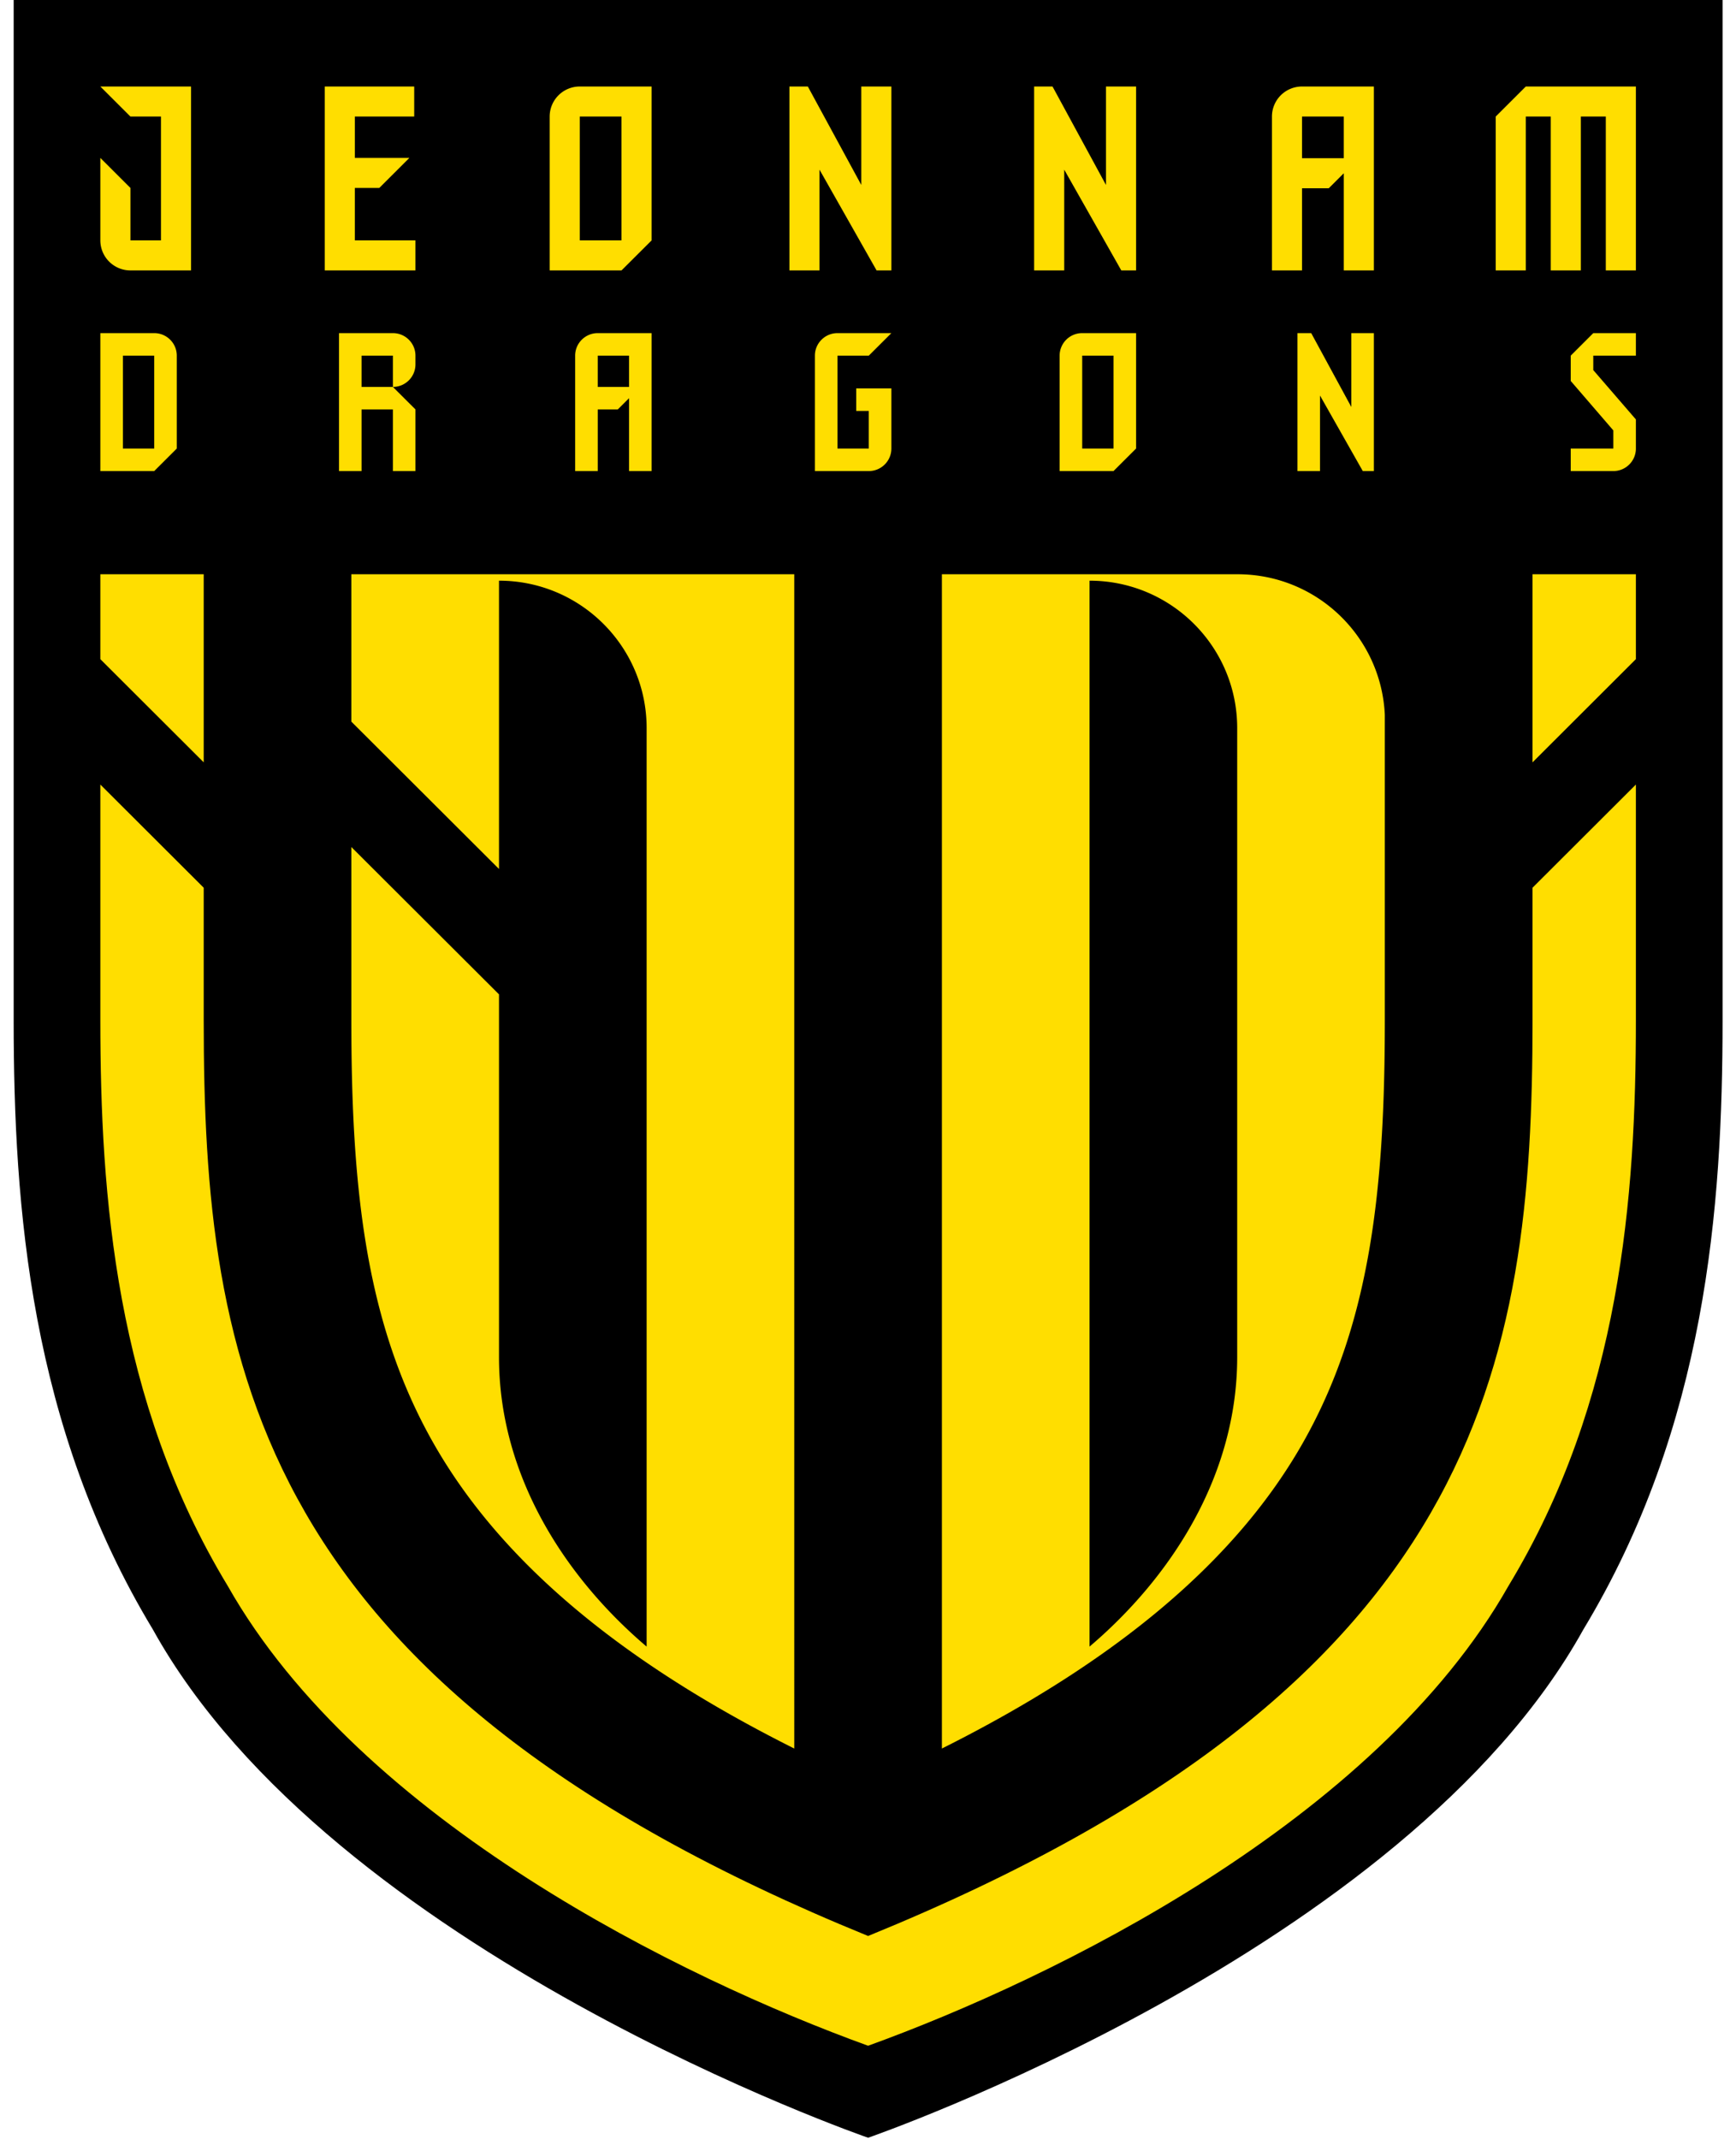 <svg xmlns="http://www.w3.org/2000/svg" width="203" height="250" viewBox="0 0 203 254"><path d="M0 0v121.156c0 22.246 1.965 48.23 16.54 72.356 21.265 38.36 84.972 60.355 84.972 60.355s63.71-21.996 84.976-60.355c14.57-24.125 16.54-50.11 16.54-72.356V0Zm0 0" style="stroke:none;fill-rule:nonzero;fill:#000;fill-opacity:1"/><path d="M40.531 28.547V22.32h2.907l3.574-3.566h-6.48V13.84h7.054v-3.567H36.957v21.84h10.777v-3.566ZM100.703 10.273v11.692l-6.351-11.692h-2.188v21.84h3.574V20.148l6.782 11.965h1.757v-21.84ZM129.773 10.273v11.692l-6.351-11.692h-2.184v21.84h3.575V20.148l6.78 11.965h1.759v-21.84ZM192.73 10.273h-13.078l-3.574 3.567v18.273h3.574V13.84h2.965v18.273h3.574V13.84h2.965v18.273h3.574ZM72.215 28.547h-4.961V13.84h4.96Zm3.578-18.274h-8.54a3.572 3.572 0 0 0-3.573 3.567v18.273h8.535l3.578-3.566ZM10.297 10.273l3.574 3.567H17.5v14.707h-3.629V22.32l-3.574-3.566v9.793a3.57 3.57 0 0 0 3.574 3.566h7.203v-21.84ZM158.027 18.79h-4.96v-4.95h4.96Zm-4.96-8.517a3.57 3.57 0 0 0-3.575 3.567v18.273h3.574V22.36h3.172l1.79-1.785v11.54h3.574v-21.84ZM158.922 39.559v8.773l-4.766-8.773h-1.636V55.94h2.68V46.97l5.085 8.972h1.317V39.56ZM130.668 53.266h-3.719V42.234h3.719Zm2.684 0V39.559h-6.403a2.679 2.679 0 0 0-2.683 2.675v13.707h6.402ZM12.977 42.234h3.722v11.032h-3.722Zm6.402 11.032V42.234c0-1.476-1.2-2.675-2.68-2.675h-6.402V55.94h6.402ZM45.055 45.95h-3.723v-3.716h3.723v3.715c1.48 0 2.68-1.199 2.68-2.676v-1.039c0-1.476-1.2-2.675-2.68-2.675h-6.403V55.94h2.68v-7.316h3.723v7.316h2.68v-7.32ZM73.11 45.95h-3.72v-3.716h3.72Zm2.683-6.391h-6.402c-1.48 0-2.684 1.199-2.684 2.675v13.707h2.684v-7.316h2.379l1.34-1.34v8.656h2.683ZM104.277 53.266v-7.141h-4.175v2.676h1.492v4.465h-3.719V42.234h3.719l2.683-2.675h-6.402c-1.48 0-2.684 1.199-2.684 2.675v13.707h6.403c1.48 0 2.68-1.195 2.683-2.675M192.73 53.266v-3.457l-5.062-5.86v-1.715h5.062V39.56h-5.062l-2.68 2.675v3.004l5.063 5.875v2.153h-5.063v2.675h5.063c1.48 0 2.68-1.199 2.68-2.675M40.117 68.195v17.5l17.543 17.5V68.957c9.684 0 17.535 7.832 17.54 17.496v109.09l-.013-.012c-9.542-8.113-17.527-20.156-17.527-34.37v-43.075l-17.543-17.5v20.57c0 19.89 1.668 36.055 9.801 50.305 7.898 13.84 21.98 25.754 42.82 36.184V68.195ZM145.363 161.16c0 14.215-7.988 26.258-17.531 34.371l-.012.012V68.957c9.688 0 17.543 7.836 17.543 17.504Zm.04-92.965H110.28v139.45c20.84-10.43 34.926-22.344 42.82-36.184 8.133-14.25 9.801-30.414 9.801-50.305V84.883c-.43-9.285-8.086-16.688-17.5-16.688M22.578 68.195H10.297v10.082l12.281 12.254ZM180.45 68.195v22.336l12.28-12.254V68.195Zm0 0" style="stroke:none;fill-rule:nonzero;fill:#ffde00;fill-opacity:1"/><path d="M180.45 121.156c-.005 40.801-5.946 79.004-78.938 108.75-72.989-29.746-78.934-67.949-78.934-108.75v-15.734L10.297 93.168v27.988c0 20.867 1.797 45.168 15.129 67.168 15.828 27.961 54.078 46.66 76.086 54.617 22.011-7.957 60.261-26.656 76.086-54.617 13.332-22 15.132-46.3 15.132-67.168V93.168l-12.28 12.254Zm0 0" style="stroke:none;fill-rule:nonzero;fill:#ffde00;fill-opacity:1"/></svg>